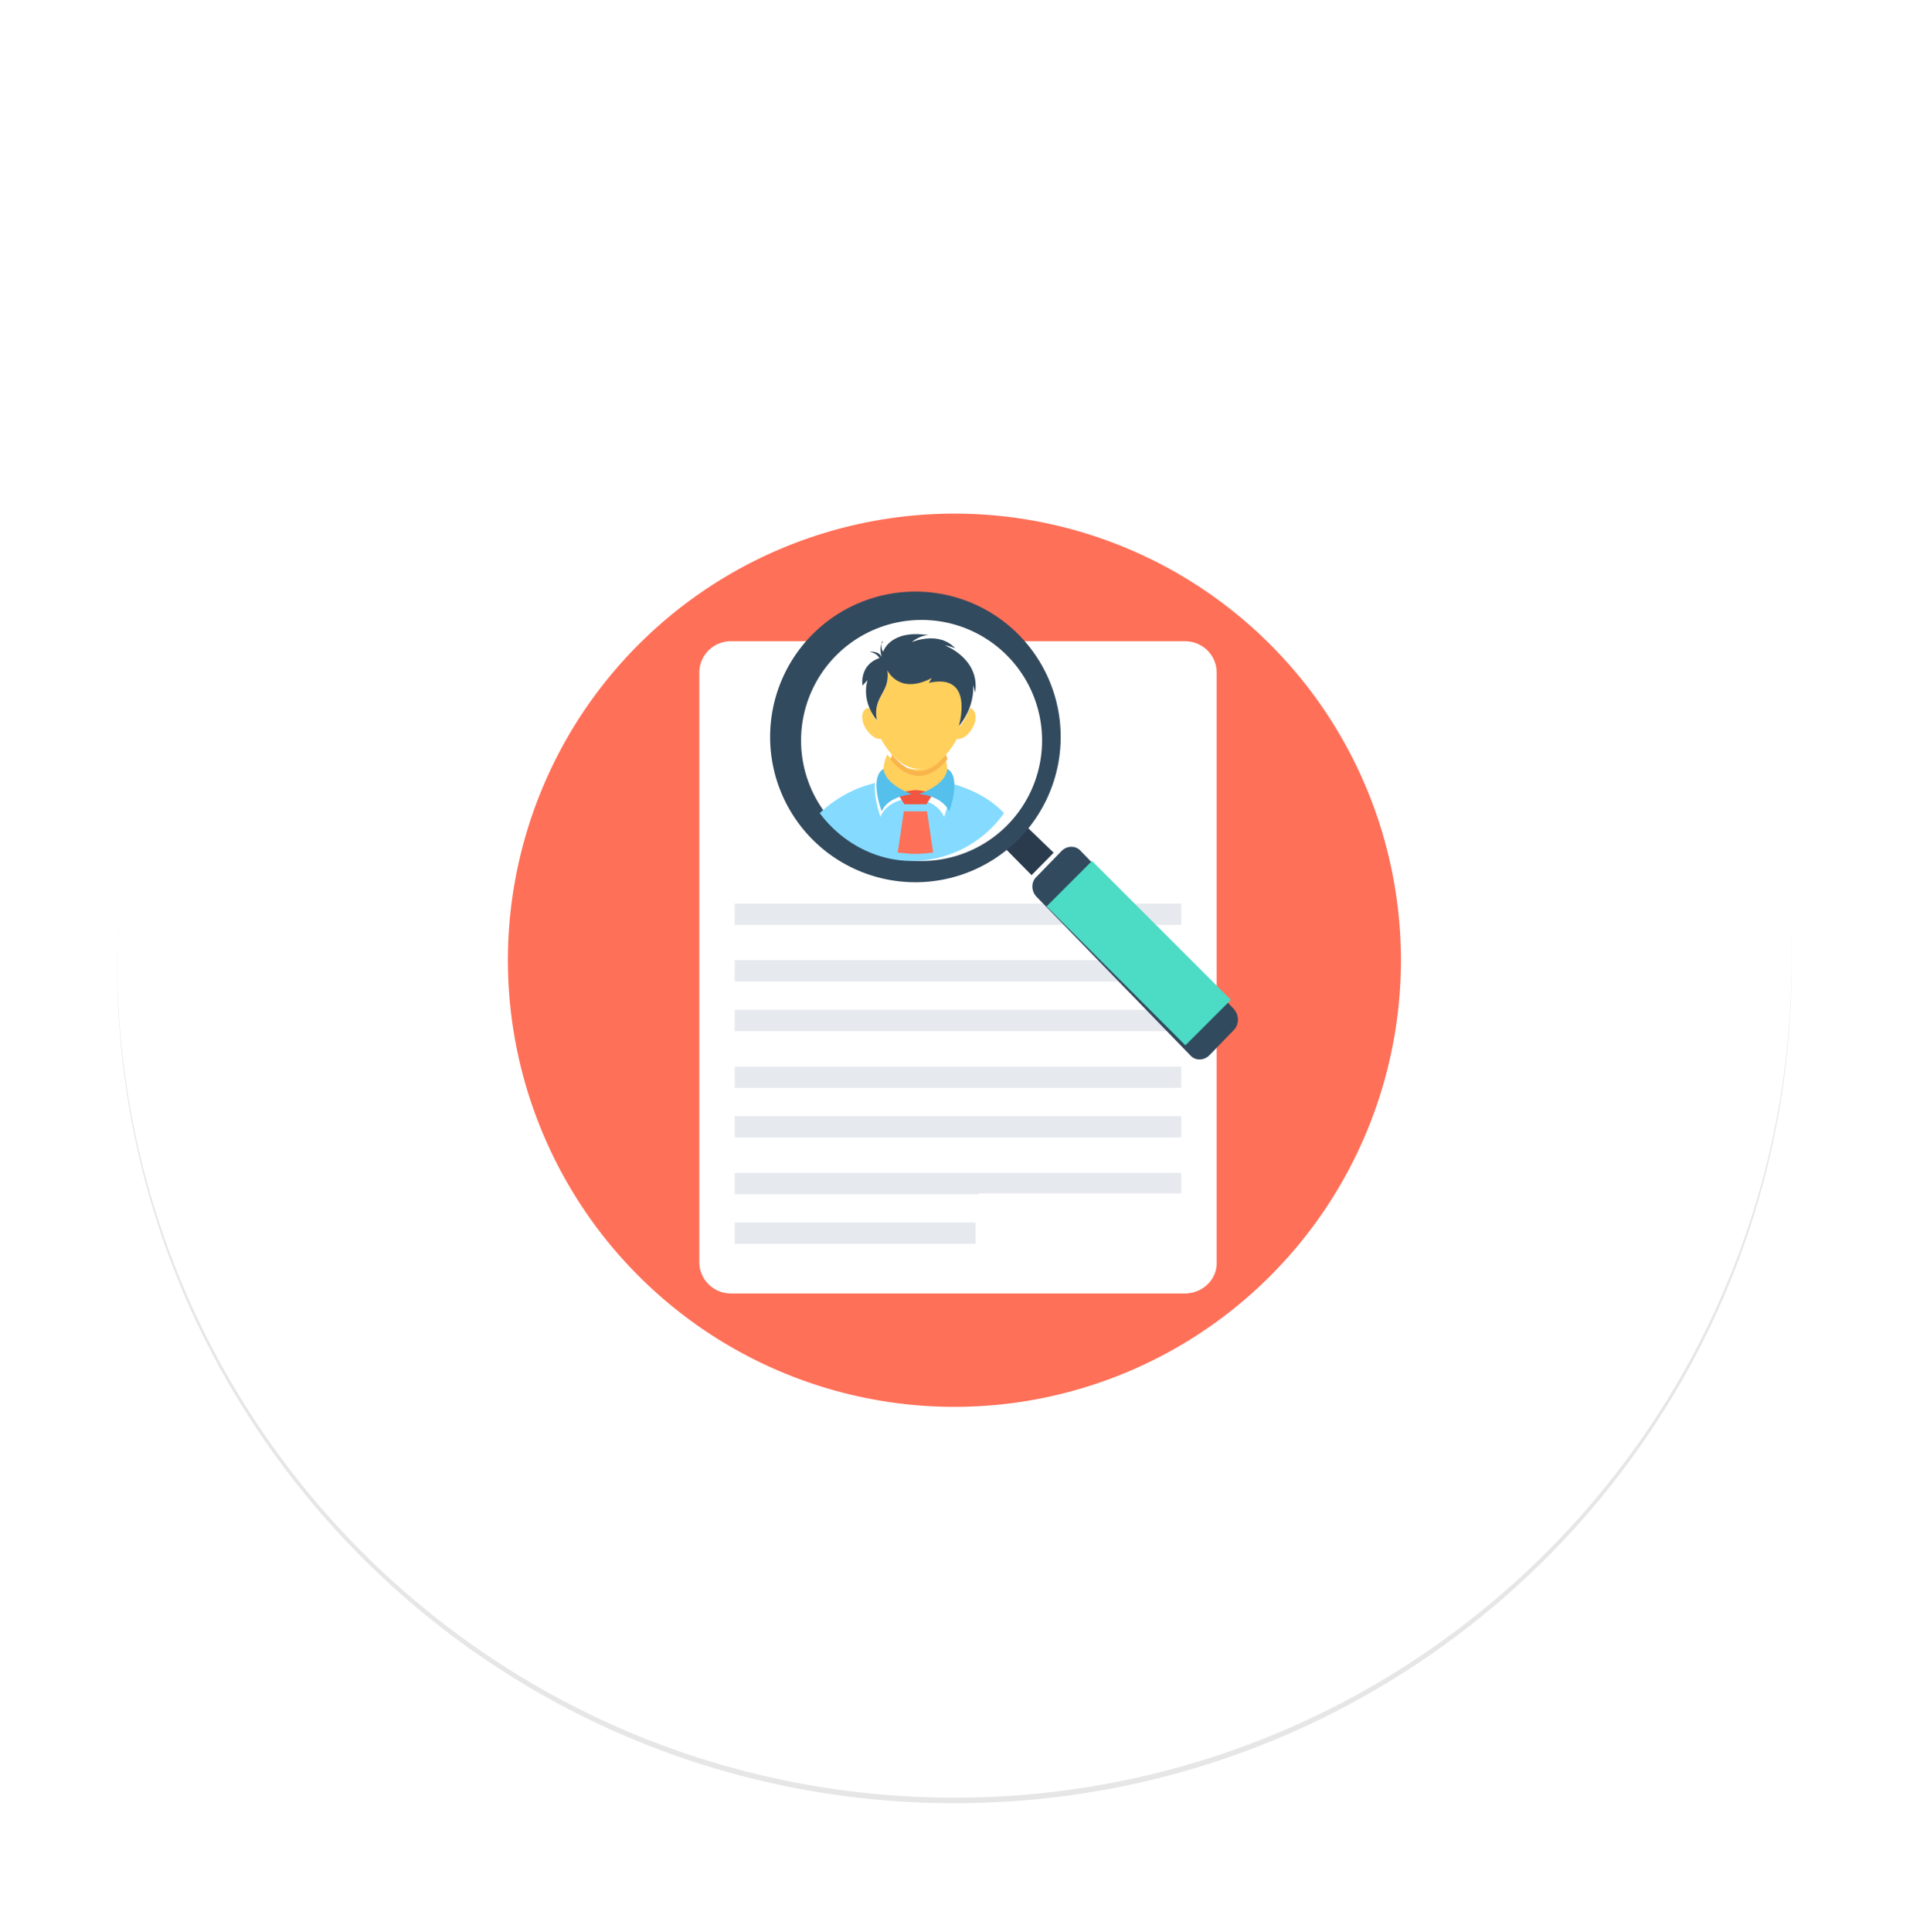 <svg xmlns="http://www.w3.org/2000/svg" xmlns:xlink="http://www.w3.org/1999/xlink" width="344" height="346" viewBox="0 0 344 346"><defs><path id="1euha" d="M1235 1539c0-82.84 67.16-150 150-150s150 67.16 150 150-67.16 150-150 150-150-67.16-150-150z"/><path id="1euhe" d="M1385 1459a80 80 0 1 1 0 160 80 80 0 0 1 0-160"/><path id="1euhf" d="M1426.3 1598.69h-81.32c-3.16 0-5.69-2.51-5.69-5.65V1487.5a5.64 5.64 0 0 1 5.7-5.64h81.3c3.16 0 5.7 2.5 5.7 5.64v105.54c.12 3.14-2.54 5.65-5.7 5.65"/><path id="1euhb" d="M1305 1619h160v-160h-160z"/><path id="1euhh" d="M1345.63 1532.65h80v-3.81h-80z"/><path id="1euhi" d="M1345.63 1542.81h80V1539h-80z"/><path id="1euhj" d="M1345.63 1551.7h80v-3.81h-80z"/><path id="1euhk" d="M1345.63 1561.86h80v-3.81h-80z"/><path id="1euhl" d="M1345.63 1570.75h80v-3.81h-80z"/><path id="1euhm" d="M1389.31 1580.76h36.32v-3.66h-80v3.8h43.68z"/><path id="1euhn" d="M1345.63 1589.79h43.17v-3.81h-43.17z"/><path id="1euho" d="M1402.78 1519.74l-3.96 4.02-4.93-5c.72-.6 1.44-1.21 2.04-1.82.6-.6 1.32-1.34 1.8-2.07z"/><path id="1euhp" d="M1378.01 1472.97a26.03 26.03 0 1 1 0 52.06 26.03 26.03 0 0 1 0-52.06"/><path id="1euhq" d="M1378.65 1478.05a21.59 21.59 0 1 1 0 43.17 21.59 21.59 0 0 1 0-43.17"/><path id="1euhr" d="M1393.89 1512.65a20.26 20.26 0 0 1-16.45 8.57c-6.68 0-12.74-3.43-16.57-8.57a21.82 21.82 0 0 1 9.9-5.4c-.25 2.64.98 6.06.98 6.06 1.24-3.16 5.69-3.42 5.69-3.42s4.33.26 5.69 3.42c0 .13 1.36-3.42.99-6.06 3.09.8 6.92 2.37 9.77 5.4"/><path id="1euhs" d="M1383.73 1504.93c0 .52-.4 2.89-5.58 4.86h-.27c-5.18-1.97-5.58-4.34-5.58-4.86a7 7 0 0 1 .66-2.76c1.47 1.58 3.2 2.63 5.05 2.63 1.86 0 3.6-1.05 5.05-2.63a7 7 0 0 1 .67 2.76"/><path id="1euht" d="M1379.16 1508.52s-.26 0 0 0h-.51z"/><path id="1euhu" d="M1381.19 1509.15l-1.2 1.91h-3.96l-1.19-1.9a14.4 14.4 0 0 1 3.17-.64s1.72.1 3.18.63"/><path id="1euhv" d="M1374.84 1519.71c1.1.12 2.07.24 3.17.24s2.07-.12 3.18-.24l-1.1-7.38h-4.15z"/><path id="1euhw" d="M1383.7 1504.71s.23 2.62-5.05 4.52c0 0 4.11.24 5.4 3.1 0 .12 2.35-6.2-.35-7.62"/><path id="1euhx" d="M1372.33 1504.71c-2.7 1.52-.35 7.62-.35 7.62 1.17-2.81 5.4-3.05 5.4-3.05-5.29-2.1-5.05-4.57-5.05-4.57"/><path id="1euhy" d="M1383.73 1503.05c-1.53 1.76-3.18 2.93-5.08 2.93s-3.68-1.17-5.08-2.93c.13-.3.13-.59.25-.88 1.4 1.76 3.05 2.93 4.83 2.93 1.78 0 3.43-1.17 4.82-2.93.13.3.26.59.26.88"/><path id="1euhz" d="M1388.13 1497.56c-.76 1.27-1.79 1.91-2.69 1.79-1.66 3.07-4.1 5.37-6.8 5.37-2.68 0-5.12-2.3-6.79-5.37-.9.12-1.92-.64-2.69-1.8-.9-1.4-.9-3.06 0-3.58.13-.12.39-.12.64-.12a8.1 8.1 0 0 0 1.29 2.3c-.77-4.48 2.43-4.86 1.92-9.21 0 0 2.05 4.6 7.95 1.4l-.52.9c8.08-1.79 5.52 7.55 5.39 8.06.9-1.15 1.54-2.3 1.92-3.45.13 0 .26 0 .38.12.9.64.9 2.18 0 3.59"/><path id="1euhA" d="M1369.81 1483.75s1.66-.25 2.17.99c0 0-.5-1.73 0-2.47.51-.75 0-.25 0-.25s-.25 1.11.26 1.73c0 0 1.15-4.08 8.17-2.97 0 0-1.4-.12-3.06 1.24 0 0 4.85-2.1 7.8 1.11 0 0-1.16-.5-1.8-.5 0 0 6.26 2.35 5.37 8.41l-.38-1.36s.5 3.71-2.56 7.42c0 0 2.94-9.64-5.37-7.79l.52-.86c-5.88 3.09-7.93-1.36-7.93-1.36.52 4.07-2.68 4.57-1.91 8.9 0 0-2.81-3.1-1.66-7.17l-.9.99s-.64-3.71 3.07-4.95c-.13 0-.38-.86-1.79-1.11"/><path id="1euhB" d="M1435.16 1551.4l-4.46 4.6c-1 1.03-2.6 1.03-3.47 0l-27.52-28.37c-.99-1.02-.99-2.69 0-3.58l4.47-4.6c.99-1.03 2.6-1.03 3.47 0l27.39 28.25c.99 1.15.99 2.68.12 3.7"/><path id="1euhC" d="M1426.38 1554.24l-24.87-24.88 8.14-8.14 24.88 24.88z"/><mask id="1euhd" width="2" height="2" x="-1" y="-1"><path fill="#fff" d="M1235 1389h300v300h-300z"/><use xlink:href="#1euha"/></mask><filter id="1euhc" width="380" height="381" x="1195" y="1379" filterUnits="userSpaceOnUse"><feOffset dy="1" in="SourceGraphic" result="FeOffset1153Out"/><feGaussianBlur in="FeOffset1153Out" result="FeGaussianBlur1154Out" stdDeviation="12 12"/></filter><clipPath id="1euhg"><use xlink:href="#1euhb"/></clipPath></defs><g><g transform="translate(-1214 -1367)"><g filter="url(#1euhc)"><use fill="none" stroke-opacity=".1" stroke-width="0" mask="url(&quot;#1euhd&quot;)" xlink:href="#1euha"/><use fill-opacity=".1" xlink:href="#1euha"/></g><use fill="#fff" xlink:href="#1euha"/></g><g transform="translate(-1214 -1367)"><g><use fill="#ff7058" xlink:href="#1euhe"/></g><g><use fill="#fff" xlink:href="#1euhf"/></g><g/><g clip-path="url(#1euhg)"><use fill="#e6e9ee" xlink:href="#1euhh"/></g><g clip-path="url(#1euhg)"><use fill="#e6e9ee" xlink:href="#1euhi"/></g><g clip-path="url(#1euhg)"><use fill="#e6e9ee" xlink:href="#1euhj"/></g><g clip-path="url(#1euhg)"><use fill="#e6e9ee" xlink:href="#1euhk"/></g><g clip-path="url(#1euhg)"><use fill="#e6e9ee" xlink:href="#1euhl"/></g><g clip-path="url(#1euhg)"><use fill="#e6e9ee" xlink:href="#1euhm"/></g><g clip-path="url(#1euhg)"><use fill="#e6e9ee" xlink:href="#1euhn"/></g><g clip-path="url(#1euhg)"><use fill="#2b3b4e" xlink:href="#1euho"/></g><g clip-path="url(#1euhg)"><use fill="#324a5e" xlink:href="#1euhp"/></g><g clip-path="url(#1euhg)"><use fill="#fff" xlink:href="#1euhq"/></g><g clip-path="url(#1euhg)"><use fill="#84dbff" xlink:href="#1euhr"/></g><g clip-path="url(#1euhg)"><use fill="#ffd05b" xlink:href="#1euhs"/></g><g clip-path="url(#1euhg)"><use fill="#f1543f" xlink:href="#1euht"/></g><g clip-path="url(#1euhg)"><use fill="#f1543f" xlink:href="#1euhu"/></g><g clip-path="url(#1euhg)"><use fill="#ff7058" xlink:href="#1euhv"/></g><g clip-path="url(#1euhg)"><use fill="#54c0eb" xlink:href="#1euhw"/></g><g clip-path="url(#1euhg)"><use fill="#54c0eb" xlink:href="#1euhx"/></g><g clip-path="url(#1euhg)"><use fill="#f9b54c" xlink:href="#1euhy"/></g><g clip-path="url(#1euhg)"><use fill="#ffd05b" xlink:href="#1euhz"/></g><g clip-path="url(#1euhg)"><use fill="#324a5e" xlink:href="#1euhA"/></g><g clip-path="url(#1euhg)"><use fill="#324a5e" xlink:href="#1euhB"/></g><g clip-path="url(#1euhg)"><use fill="#4cdbc4" xlink:href="#1euhC"/></g></g></g></svg>